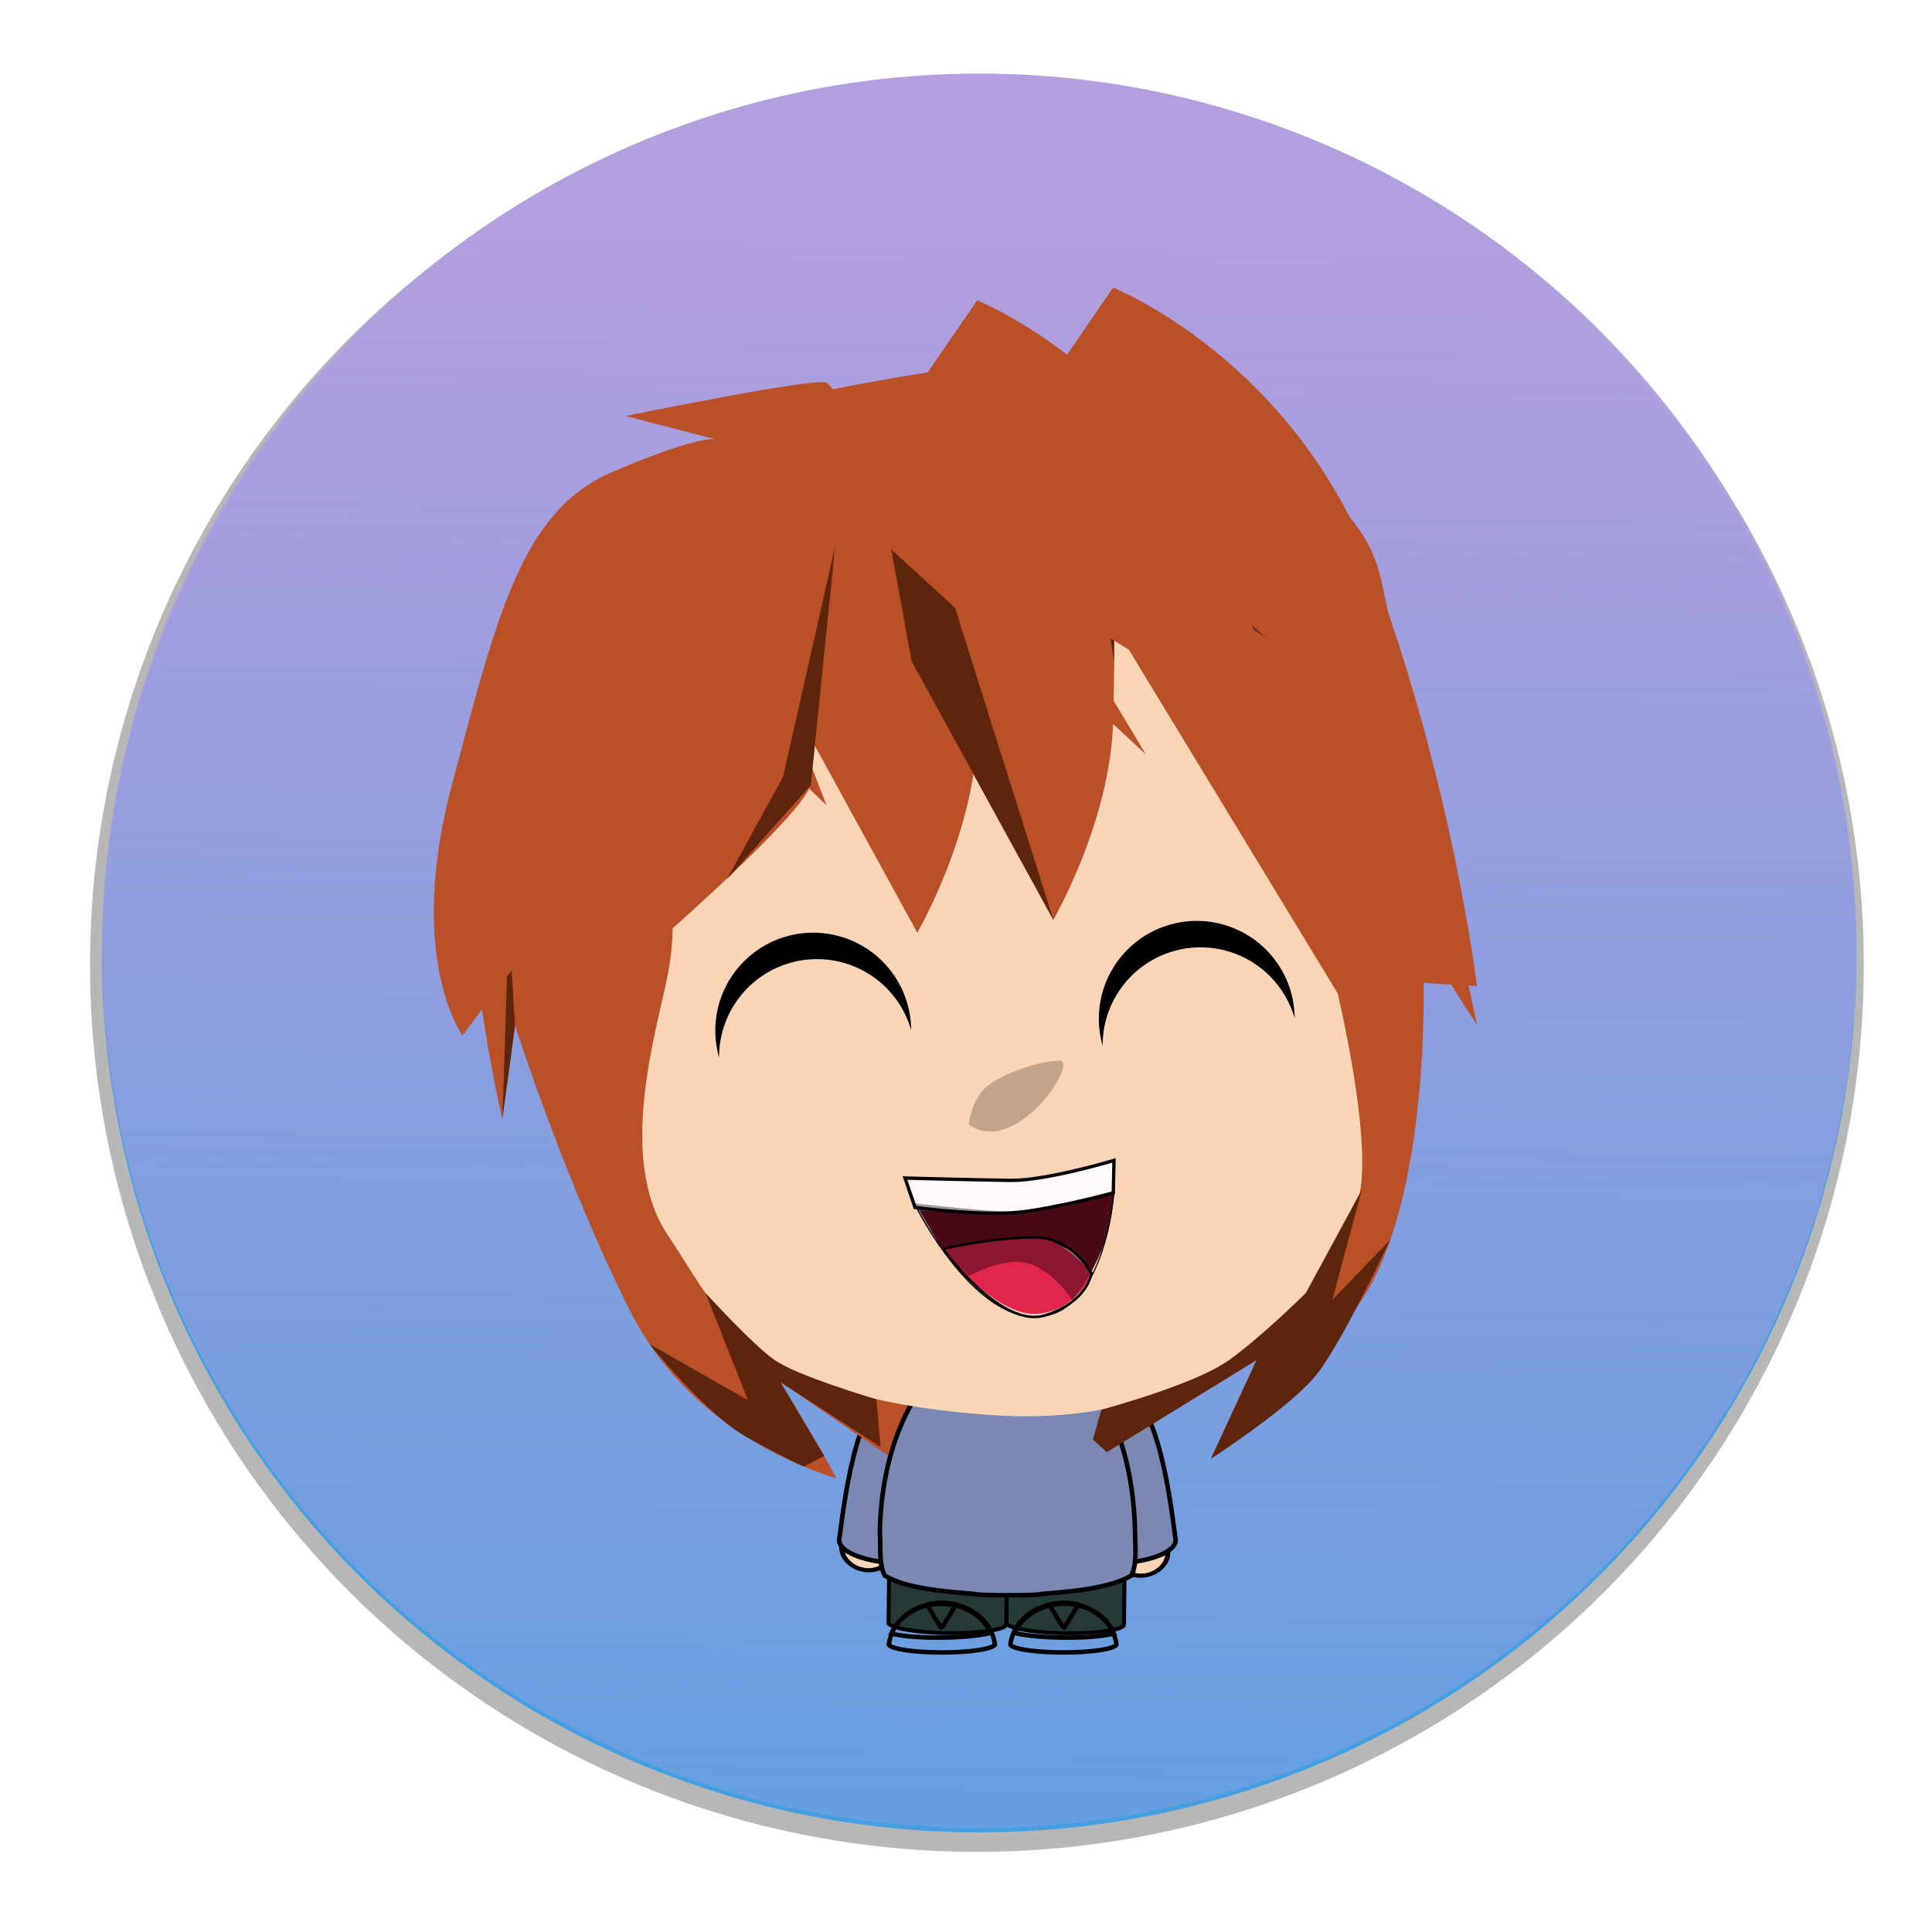 <?xml version="1.0" encoding="UTF-8" standalone="no"?>
<!-- Created with Inkscape (http://www.inkscape.org/) -->

<svg
   xmlns:dc="http://purl.org/dc/elements/1.1/"
   xmlns:cc="http://creativecommons.org/ns#"
   xmlns:rdf="http://www.w3.org/1999/02/22-rdf-syntax-ns#"
   xmlns:svg="http://www.w3.org/2000/svg"
   xmlns="http://www.w3.org/2000/svg"
   xmlns:xlink="http://www.w3.org/1999/xlink"
   xmlns:sodipodi="http://sodipodi.sourceforge.net/DTD/sodipodi-0.dtd"
   xmlns:inkscape="http://www.inkscape.org/namespaces/inkscape"
   width="131.931mm"
   height="131.931mm"
   viewBox="0 0 131.931 131.931"
   version="1.1"
   id="svg5621"
   inkscape:version="0.92.1 r15371"
   sodipodi:docname="sitcker-women-1.svg">
  <defs
     id="defs5615">
    <filter
       inkscape:collect="always"
       style="color-interpolation-filters:sRGB"
       id="filter4686-0-3"
       x="-0.041"
       width="1.082"
       y="-0.041"
       height="1.082">
      <feGaussianBlur
         inkscape:collect="always"
         stdDeviation="6.062"
         id="feGaussianBlur4688-9-7" />
    </filter>
    <linearGradient
       inkscape:collect="always"
       xlink:href="#linearGradient5430"
       id="linearGradient5432"
       x1="-465.603"
       y1="803.203"
       x2="-472.225"
       y2="1258.616"
       gradientUnits="userSpaceOnUse"
       gradientTransform="translate(-1426.82,-664.744)" />
    <linearGradient
       inkscape:collect="always"
       id="linearGradient5430">
      <stop
         style="stop-color:#b39ede;stop-opacity:1;"
         offset="0"
         id="stop5426" />
      <stop
         style="stop-color:#b39ede;stop-opacity:0"
         offset="1"
         id="stop5428" />
    </linearGradient>
  </defs>
  <sodipodi:namedview
     id="base"
     pagecolor="#ffffff"
     bordercolor="#666666"
     borderopacity="1.0"
     inkscape:pageopacity="0.0"
     inkscape:pageshadow="2"
     inkscape:zoom="0.35"
     inkscape:cx="400"
     inkscape:cy="560"
     inkscape:document-units="mm"
     inkscape:current-layer="layer1"
     showgrid="false"
     inkscape:window-width="1855"
     inkscape:window-height="1056"
     inkscape:window-x="65"
     inkscape:window-y="24"
     inkscape:window-maximized="1" />
  <g
     inkscape:label="Calque 1"
     inkscape:groupmode="layer"
     id="layer1"
     transform="translate(0,-165.069)">
    <g
       transform="matrix(0.336,0,0,0.336,710.314,135.217)"
       id="g5474">
      <circle
         transform="matrix(1.011,0,0,1.011,-1837.36,-0.785)"
         r="178.292"
         cy="282.636"
         cx="-77.275"
         id="path142-5-3-5"
         style="opacity:0.683;fill:#666666;fill-opacity:1;stroke-width:1.125;filter:url(#filter4686-0-3)" />
      <circle
         r="178.292"
         cy="282.965"
         cx="-1915.027"
         id="path142-3-7-4"
         style="fill:#449fe2;fill-opacity:1;stroke-width:1.125" />
      <circle
         r="178.292"
         cy="282.089"
         cx="-1915.002"
         id="path142-3-74"
         style="fill:url(#linearGradient5432);fill-opacity:1;stroke:none;stroke-width:1.125" />
      <ellipse
         style="fill:#fcd5b6;fill-opacity:1;fill-rule:evenodd;stroke:#000000;stroke-width:0.936;stroke-linecap:round;stroke-linejoin:round;stroke-miterlimit:4;stroke-dasharray:none;stroke-dashoffset:0;stroke-opacity:1"
         id="path7002-6-4"
         transform="matrix(-0.892,0.452,0.63,0.777,0,0)"
         cx="1800.121"
         cy="-527.422"
         rx="4.522"
         ry="4.614" />
      <path
         style="fill:#7b88b3;fill-opacity:1;stroke:#000000;stroke-width:0.925px;stroke-linecap:butt;stroke-linejoin:miter;stroke-opacity:1"
         d="m -1930.235,370.655 c -9.228,-1.247 -11.972,21.697 -13.219,30.923 -0.747,4.738 17.707,6.984 18.454,2.494 1,-9.226 3.991,-32.17 -5.235,-33.417 z"
         id="path7004-7-8"
         inkscape:connector-curvature="0"
         sodipodi:nodetypes="cccc"
         inkscape:transform-center-y="21.05868"
         inkscape:transform-center-x="6.2976609" />
      <rect
         style="fill:#253936;fill-opacity:1;stroke:#000000;stroke-width:0.793;stroke-miterlimit:4;stroke-dasharray:none;stroke-opacity:1"
         id="rect7006-5-7"
         width="23.92"
         height="30.623"
         x="-1904.438"
         y="412.516"
         rx="11.723"
         ry="1.902"
         transform="rotate(0.676)" />
      <rect
         transform="rotate(0.676)"
         ry="1.902"
         rx="11.723"
         y="412.766"
         x="-1928.377"
         height="30.623"
         width="23.92"
         id="rect7010-5-17"
         style="fill:#253936;fill-opacity:1;stroke:#000000;stroke-width:0.793;stroke-miterlimit:4;stroke-dasharray:none;stroke-opacity:1" />
      <ellipse
         transform="matrix(0.892,0.452,-0.63,0.777,0,0)"
         id="path7058-2-2"
         style="fill:#fcd5b6;fill-opacity:1;fill-rule:evenodd;stroke:#000000;stroke-width:0.936;stroke-linecap:round;stroke-linejoin:round;stroke-miterlimit:4;stroke-dasharray:none;stroke-dashoffset:0;stroke-opacity:1"
         cx="-1234.287"
         cy="1239.189"
         rx="4.522"
         ry="4.614" />
      <path
         inkscape:transform-center-x="6.2976622"
         inkscape:transform-center-y="21.05868"
         sodipodi:nodetypes="cccc"
         inkscape:connector-curvature="0"
         id="path7060-9-72"
         d="m -1888.339,370.655 c 9.228,-1.247 11.969,21.697 13.216,30.923 0.75,4.738 -17.704,6.984 -18.454,2.494 -0.997,-9.226 -3.991,-32.17 5.237,-33.417 z"
         style="fill:#7b88b3;fill-opacity:1;stroke:#000000;stroke-width:0.925;stroke-linecap:butt;stroke-linejoin:miter;stroke-miterlimit:4;stroke-dasharray:none;stroke-opacity:1" />
      <path
         style="fill:#ba5027;stroke-width:0.556"
         id="path4-9"
         d="m -1910.358,180.464 c 0,0 69.055,-12.222 77.222,27.055 8.167,39.278 19.333,89.722 19.333,89.722 0,0 -12.222,-18.944 -11.5,-18.611 0.722,0.333 3.278,51.222 -11.889,74.277 -15.166,23.055 -30.722,32.389 -30.722,32.389 l 9.278,-20.055 -32.611,20.055 2.167,-20.055 -21.333,35.222 -45,-30.722 c 0,0 12.333,20.389 11.222,19.611 -1.111,-0.722 -28.5,-7.611 -41.833,-34.166 -13.333,-26.555 -23.333,-57.944 -23.333,-57.944 l -2.611,18.778 c 0,0 -17.389,-71.5 4.444,-95.555 21.833,-24.055 38.444,-53.333 67.722,-48.166 29.278,5.167 29.444,8.167 29.444,8.167 z"
         class="st0"
         inkscape:connector-curvature="0" />
      <path
         style="fill:#7b88b3;fill-opacity:1;fill-rule:evenodd;stroke:#000000;stroke-width:0.925;stroke-linecap:round;stroke-linejoin:round;stroke-miterlimit:4;stroke-dasharray:none;stroke-dashoffset:0;stroke-opacity:1"
         d="m -1909.037,359.683 c 0,0 0,0 -0.25,0 0,0 0,0 0,0 -0.25,0 -0.25,0 -0.25,0 v 0 c -5.735,0.497 -11.222,3.741 -14.713,7.979 -7.731,8.978 -10.725,20.95 -10.972,32.42 0.247,2.994 -0.25,6.484 0.997,8.978 4.488,2.744 12.719,3.244 18.204,3.741 1.497,0.25 3.991,0.25 6.484,0.25 v 0 c 0.25,0 0.5,0 0.747,0 0,0 0,0 0,0 2.494,0 4.988,0 6.484,-0.25 5.487,-0.497 13.466,-0.997 18.206,-3.741 1.247,-2.494 0.747,-5.985 0.747,-8.978 -0.25,-11.47 -2.994,-23.441 -10.723,-32.42 -3.493,-4.238 -8.978,-7.481 -14.716,-7.979 v 0 c 0,0 0,0 -0.247,0 z"
         id="path7014-1-2"
         inkscape:connector-curvature="0" />
      <path
         style="fill:#fcd5b6;stroke-width:0.556"
         id="path12-1"
         d="m -1978.247,270.019 c 0,0 2.056,5.5 0,16.555 -2.055,11 -10.722,37.555 0,53.389 10.722,15.833 15.556,33.055 66.111,36.5 50.5,3.444 73.388,-33.055 74.777,-47.222 1.389,-14.111 -5.556,-41.666 -5.556,-41.666 l 5.722,-13.778 c 0,0 -0.167,-83.055 -69.722,-88.222 -69.555,-5.167 -77.333,42.055 -76.555,51.333 0.778,9.278 5.222,33.111 5.222,33.111 z"
         class="st4"
         inkscape:connector-curvature="0" />
      <path
         sodipodi:nodetypes="ccsccsccscccccsccssccsc"
         style="fill:#ba5027;stroke-width:0.556"
         inkscape:connector-curvature="0"
         id="path66-4"
         d="m -1908.692,177.686 20.889,-30.389 c 0,0 37.111,14.778 53.111,58.166 16,43.389 20.833,83.777 20.833,83.777 l -29.055,-1.667 c 0,0 -29.944,-79.055 -29.278,-78.611 0.667,0.444 18.667,30.611 18.667,30.611 l -34.278,-31.889 c 0,0 0.555,7.389 0,27.778 -0.556,20.389 -12.167,40.333 -12.167,40.333 l -28.778,-52.5 10.333,26.611 c 0,0 -21.167,-19.667 -22.722,-28.778 -1.611,-9.111 -3.278,-21.278 -3.278,-21.278 0,0 -4.111,43.111 -4.944,48.5 -0.833,5.389 -29.778,30.778 -29.778,30.778 l -13.278,17.555 c 0,0 -11.5,-15.667 -2.167,-50.833 9.333,-35.166 14.333,-55.944 32.833,-63.777 18.5,-7.833 20.944,-6.5 20.944,-6.5 l -18.444,-4.778 c 0,0 38.722,-7.944 40.778,-6.778 2.055,1.167 9.778,13.667 9.778,13.667 z"
         class="st0" />
      <polygon
         style="fill:#5d250c"
         id="polygon78-0"
         points="279.5,162.3 272,121.3 270.5,164.4 297.1,207.5 "
         class="st16"
         transform="matrix(0.556,0,0,0.556,-2084.024,133.076)" />
      <path
         style="fill:#5d250c;stroke-width:0.556"
         id="path80-3"
         d="m -1887.581,215.242 -0.222,-7.611 34.278,31.889 -30.611,-34.722 c 0,0 -6.611,-15.389 -6.833,-13.444 -0.222,1.944 1,16.055 1,16.055 l 2.333,15.833 z"
         class="st16"
         inkscape:connector-curvature="0" />
      <polygon
         style="fill:#5d250c"
         id="polygon82-6"
         points="373.9,108.8 389.1,136.5 408.7,153.4 381.4,136.5 "
         class="st16"
         transform="matrix(0.556,0,0,0.556,-2084.024,133.076)" />
      <polygon
         style="fill:#5d250c"
         id="polygon86-1"
         points="129.7,329.3 134.3,295.5 132,257.7 "
         class="st16"
         transform="matrix(0.556,0,0,0.556,-2084.024,133.076)" />
      <g
         style="fill:#000000;fill-opacity:0"
         id="g4583-6"
         transform="matrix(0.252,0,0,0.252,-3033.525,901.647)">
        <path
           style="fill:#000000;fill-opacity:0;stroke:#000000;stroke-width:3.6;stroke-linecap:round;stroke-linejoin:round;stroke-miterlimit:4;stroke-dasharray:none;stroke-opacity:1"
           d="m 4408.7,-1932.51 c 22.16,0 40.29,14.65 42.5,33.56 -2.18,3.51 -20.31,6.22 -42.5,6.22 h -0.56 c -22.19,0 -40.32,-2.71 -42.5,-6.22 2.21,-18.91 20.34,-33.56 42.5,-33.56 z"
           id="rect4016-3-7-1"
           inkscape:connector-curvature="0" />
        <path
           style="fill:#000000;fill-opacity:0;stroke:#000000;stroke-width:3.6;stroke-miterlimit:4;stroke-dasharray:none;stroke-opacity:1"
           d="m 4408.12,-1931.97 c 18.05,0 33.41,9.71 39.69,23.53 -8.35,2.06 -22.25,3.53 -38.13,3.72 l -1.87,0.03 c -17.17,0.2 -32.09,-1.14 -40.16,-3.28 6.14,-14.07 21.66,-24 39.91,-24 z"
           id="rect7010-5-0-0"
           inkscape:connector-curvature="0" />
        <path
           style="fill:#000000;fill-opacity:0;stroke:#000000;stroke-width:3.6;stroke-linecap:round;stroke-linejoin:round;stroke-miterlimit:4;stroke-dasharray:none;stroke-opacity:1"
           d="m 4408.37,-1932.65 c 3.96,0 7.78,0.48 11.42,1.35 -6.09,10.3 -11.2,18.64 -11.7,18.64 -0.52,0 -5.63,-8.34 -11.71,-18.64 3.62,-0.87 7.47,-1.35 11.42,-1.35 z"
           id="rect4016-3-7-5-6"
           inkscape:connector-curvature="0" />
      </g>
      <path
         style="fill:#5d250c;stroke-width:0.556"
         id="path88-0"
         d="m -1950.691,386.908 4.167,-2.167 -8.889,-15 20.333,13.167 -0.833,-9.667 c 0,0 -16.333,-4.833 -20.722,-8 -4.444,-3.111 -14,-13.611 -14,-13.611 l 8.611,21.778 -20,-11.389 c 0,0 11.778,14.611 20,19.055 8.167,4.444 11.333,5.833 11.333,5.833 z"
         class="st16"
         inkscape:connector-curvature="0" />
      <g
         style="fill:#000000;fill-opacity:0"
         id="g4578-1"
         transform="matrix(0.252,0,0,0.252,-3033.525,901.647)">
        <path
           inkscape:connector-curvature="0"
           id="path4424-5"
           d="m 4506.14,-1932.51 c -22.16,0 -40.29,14.65 -42.5,33.56 2.18,3.51 20.31,6.22 42.5,6.22 h 0.56 c 22.19,0 40.32,-2.71 42.5,-6.22 -2.21,-18.91 -20.34,-33.56 -42.5,-33.56 z"
           style="fill:#000000;fill-opacity:0;stroke:#000000;stroke-width:3.6;stroke-linecap:round;stroke-linejoin:round;stroke-miterlimit:4;stroke-dasharray:none;stroke-opacity:1" />
        <path
           inkscape:connector-curvature="0"
           id="path4426-9"
           d="m 4506.72,-1931.97 c -18.05,0 -33.41,9.71 -39.69,23.53 8.35,2.06 22.25,3.53 38.13,3.72 l 1.87,0.03 c 17.17,0.2 32.09,-1.14 40.16,-3.28 -6.14,-14.07 -21.66,-24 -39.91,-24 z"
           style="fill:#000000;fill-opacity:0;stroke:#000000;stroke-width:3.6;stroke-miterlimit:4;stroke-dasharray:none;stroke-opacity:1" />
        <path
           inkscape:connector-curvature="0"
           id="path4428-4"
           d="m 4506.47,-1932.65 c -3.96,0 -7.78,0.48 -11.42,1.35 6.09,10.3 11.2,18.64 11.7,18.64 0.52,0 5.63,-8.34 11.71,-18.64 -3.62,-0.87 -7.47,-1.35 -11.42,-1.35 z"
           style="fill:#000000;fill-opacity:0;stroke:#000000;stroke-width:3.6;stroke-linecap:round;stroke-linejoin:round;stroke-miterlimit:4;stroke-dasharray:none;stroke-opacity:1" />
      </g>
      <path
         style="fill:#5d250c;stroke-width:0.556"
         id="path90-6"
         d="m -1890.192,375.352 c 0,0 19.222,-5.167 26,-10.111 6.833,-4.944 15.556,-13.611 15.556,-13.611 l 11.389,-21 -6,22.389 11.722,-12.167 c 0,0 -9.5,20.389 -14.778,27.167 -5.278,6.778 -21.611,17.278 -21.611,17.278 l 9.278,-20.055 -30.444,18.722 -2.833,-2.555 z"
         class="st16"
         inkscape:connector-curvature="0" />
      <path
         inkscape:connector-curvature="0"
         id="path7024-0-3-7-7-3"
         d="m -1948.752,278.399 a 19.9,19.9 0 0 0 -19.901,19.9 19.9,19.9 0 0 0 0.772,5.461 19.9,19.9 0 0 1 0,-0.086 19.9,19.9 0 0 1 19.9,-19.9 19.9,19.9 0 0 1 19.129,14.439 19.9,19.9 0 0 0 -19.896,-19.813 z"
         style="fill:#000000;fill-opacity:1;fill-rule:evenodd;stroke:none;stroke-width:7.96" />
      <path
         inkscape:connector-curvature="0"
         id="path7024-0-3-7-7-5-2"
         d="m -1870.804,276.008 a 19.9,19.9 0 0 0 -19.901,19.9 19.9,19.9 0 0 0 0.772,5.461 19.9,19.9 0 0 1 0,-0.087 19.9,19.9 0 0 1 19.9,-19.9 19.9,19.9 0 0 1 19.129,14.439 19.9,19.9 0 0 0 -19.896,-19.813 z"
         style="fill:#000000;fill-opacity:1;fill-rule:evenodd;stroke:none;stroke-width:7.96" />
      <path
         d="m -1917.138,317.387 c 9.559,6.828 22.531,-12.972 18.434,-12.972 -4.096,0 -12.056,2.719 -15.021,5.462 -2.965,2.743 -3.414,7.51 -3.414,7.51 z"
         inkscape:connector-curvature="0"
         style="fill:#000000;fill-opacity:0.231;stroke-width:1.4"
         sodipodi:nodetypes="cszc"
         id="path3862-0" />
      <path
         d="m -1927.147,334.835 4.389,7.58 c 0,0 16.313,-2.796 19.267,-2.004 2.953,0.792 6.706,2.03 7.996,3.364 1.29,1.334 3.319,3.455 3.319,3.455 0,0 2.155,-4.278 3.126,-7.292 0.971,-3.014 1.563,-8.858 1.563,-8.858 0,0 -15.792,4.103 -19.597,4.467 -3.805,0.364 -20.062,-0.712 -20.062,-0.712 z"
         inkscape:connector-curvature="0"
         style="fill:#761025;stroke-width:1.4"
         id="path3902-6" />
      <path
         d="m -1927.623,334.527 c 14.599,1.65 23.707,0.514 39.911,-3.08 0,0 -1.56,23.35 -14.616,24.956 -13.44,1.653 -25.296,-21.875 -25.296,-21.875 z"
         inkscape:connector-curvature="0"
         style="fill:none;stroke:#000000;stroke-width:0.233;stroke-miterlimit:4;stroke-dasharray:none"
         sodipodi:nodetypes="ccsc"
         id="path3009-1" />
      <path
         d="m -1929.667,329.053 2.335,5.461 c 0,0 17.296,0.831 19.727,0.736 2.431,-0.095 19.771,-4.395 19.771,-4.395 l -0.102,-5.962 c 0,0 -18.014,4.266 -20.29,4.181 -2.276,-0.085 -22.05,-0.313 -22.05,-0.313 z"
         inkscape:connector-curvature="0"
         style="fill:#fffafa;stroke-width:1.4"
         id="path3900-5" />
      <path
         d="m -1922.897,342.358 c 0,0 18.167,-2.972 20.615,-2.169 5.786,1.896 10.264,7.565 10.264,7.565 0,0 -3.174,7.399 -11.104,8.101 -8.679,0.769 -19.776,-13.496 -19.776,-13.496 z"
         inkscape:connector-curvature="0"
         style="fill:#e1254c;stroke-width:1.445"
         sodipodi:nodetypes="cscsc"
         id="path3898-5" />
      <path
         d="m -1917.082,348.176 c 0,0 8.052,-4.699 13.357,-2.077 5.304,2.622 7.642,7.106 7.642,7.106 0,0 5.434,-6.789 7.106,-13.849 0.882,-3.726 1.313,-8.22 1.313,-8.22 0,0 -13.671,4.017 -20.338,3.959 -6.668,-0.058 -20.207,-1.71 -20.207,-1.71 0,0 4.434,8.163 6.02,9.872 1.586,1.709 5.108,4.919 5.108,4.919 z"
         inkscape:connector-curvature="0"
         style="fill:#000000;fill-opacity:0.384;stroke-width:1.4"
         sodipodi:nodetypes="cscscscsc"
         id="path3944-4" />
      <path
         d="m -1892.234,347.63 c 0,0 -3.674,-7.266 -11.527,-7.316 -7.853,-0.051 -18.669,2.314 -18.669,2.314 0,0 11.88,16.396 20.776,13.544 8.896,-2.852 9.42,-8.542 9.42,-8.542 z"
         inkscape:connector-curvature="0"
         style="fill:none;stroke:#000000;stroke-width:0.5;stroke-miterlimit:4;stroke-dasharray:none"
         id="path3013-7" />
      <path
         d="m -1928.057,334.247 c 0,0 13.635,1.824 21.42,0.938 7.784,-0.886 18.866,-3.898 18.866,-3.898 l 0.143,-6.604 c 0,0 -13.824,4.156 -21.052,4.059 -7.229,-0.097 -21.425,-0.478 -21.425,-0.478 z"
         inkscape:connector-curvature="0"
         style="fill:none;stroke:#000000;stroke-width:0.678;stroke-miterlimit:4;stroke-dasharray:none"
         sodipodi:nodetypes="csccscc"
         id="path3011-6" />
      <path
         style="fill:#ba5027;stroke-width:0.556"
         id="path66-2-5"
         d="m -1936.323,180.286 20.889,-30.389 c 0,0 37.111,14.778 53.111,58.166 16,43.389 20.833,83.777 20.833,83.777 l -43.111,-70.944 c 0,0 -15.889,-9.778 -15.222,-9.333 0.667,0.444 18.666,30.611 18.666,30.611 l -34.278,-31.889 c 0,0 0.556,7.389 0,27.778 -0.555,20.389 -12.167,40.333 -12.167,40.333 l -28.778,-52.5 10.333,26.611 c 0,0 -21.167,-19.667 -22.722,-28.778 -1.611,-9.111 -3.278,-21.278 -3.278,-21.278 0,0 -4.111,43.111 -4.944,48.5 -0.833,5.389 -29.778,30.778 -29.778,30.778 l -13.278,17.555 c 0,0 -11.5,-15.667 -2.167,-50.833 9.333,-35.166 14.333,-55.944 32.833,-63.777 18.5,-7.833 20.944,-6.5 20.944,-6.5 l -18.444,-4.778 c 0,0 38.722,-7.944 40.778,-6.778 2.056,1.167 9.778,13.667 9.778,13.667 z"
         class="st0"
         inkscape:connector-curvature="0" />
      <path
         style="fill:#5d250c;stroke-width:0.556"
         id="path76-6"
         d="m -1928.747,223.242 c 0.611,1.111 28.778,52.5 28.778,52.5 l -19.944,-63.333 -13,-11.944 z"
         class="st16"
         inkscape:connector-curvature="0" />
      <polygon
         style="fill:#5d250c"
         id="polygon84-9"
         points="242.4,207.5 211.8,241.8 232.3,204.3 251.3,120.1 "
         class="st16"
         transform="matrix(0.556,0,0,0.556,-2084.024,133.076)" />
    </g>
  </g>
</svg>
